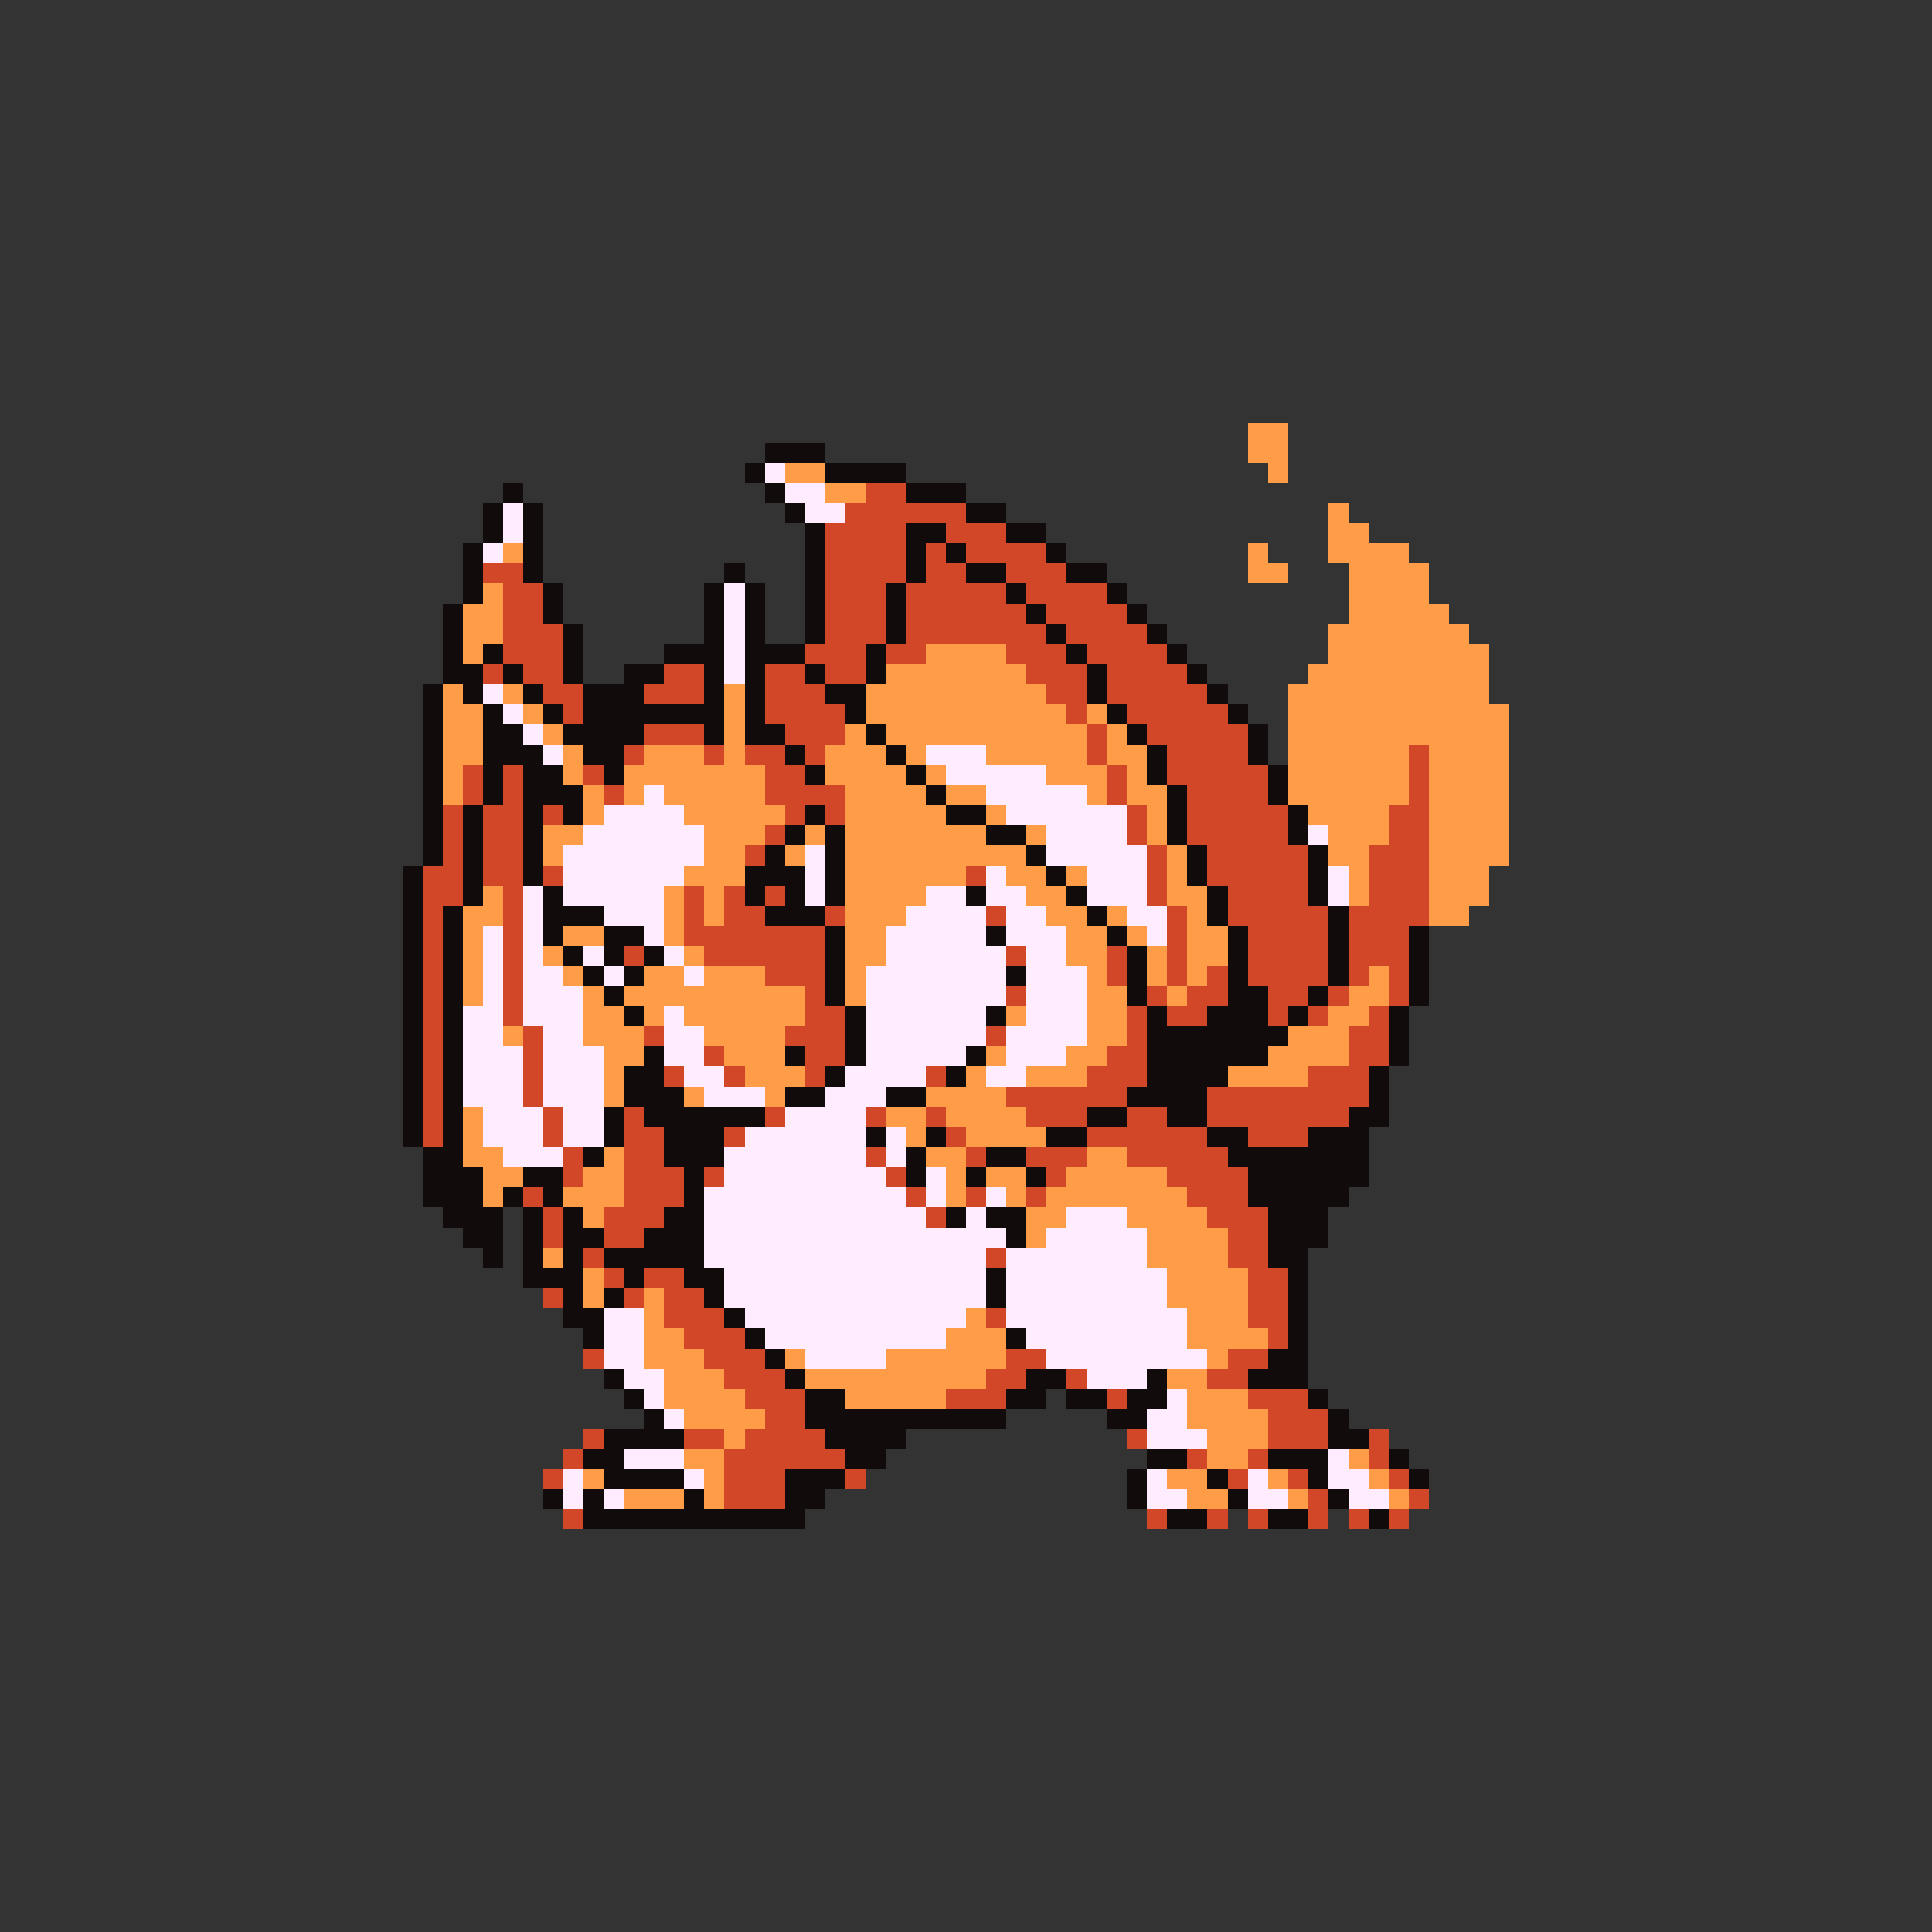 <svg xmlns="http://www.w3.org/2000/svg" viewBox="0 -0.5 96 96" shape-rendering="crispEdges">
<rect x="0" y="-0.5" width="96" height="96" fill="#333333" stroke="none"/>
<path stroke="#ff9c47" d="M62 21h2M62 22h2M39 23h2M63 23h1M41 24h2M66 25h1M66 26h2M25 27h1M62 27h1M66 27h4M62 28h2M67 28h4M24 29h1M67 29h4M23 30h2M67 30h5M23 31h2M66 31h7M23 32h1M46 32h4M66 32h8M44 33h7M65 33h9M22 34h1M25 34h1M36 34h1M43 34h9M64 34h10M22 35h2M26 35h1M36 35h1M43 35h10M54 35h1M64 35h11M22 36h2M27 36h1M36 36h1M42 36h1M44 36h10M55 36h1M64 36h11M22 37h2M28 37h1M32 37h3M36 37h1M41 37h3M45 37h1M49 37h5M55 37h2M64 37h6M71 37h4M22 38h1M28 38h1M31 38h7M41 38h4M46 38h1M52 38h3M56 38h1M64 38h6M71 38h4M22 39h1M29 39h1M31 39h1M33 39h5M42 39h4M47 39h2M54 39h1M56 39h2M64 39h6M71 39h4M29 40h1M34 40h5M42 40h5M49 40h1M57 40h1M65 40h4M71 40h4M27 41h2M35 41h3M40 41h1M42 41h7M51 41h1M57 41h1M66 41h3M71 41h4M27 42h1M35 42h2M39 42h1M42 42h9M58 42h1M66 42h2M71 42h4M34 43h3M42 43h6M50 43h2M53 43h1M58 43h1M67 43h1M71 43h3M24 44h1M33 44h1M35 44h1M42 44h4M51 44h2M58 44h2M67 44h1M71 44h3M23 45h2M33 45h1M35 45h1M42 45h3M52 45h2M55 45h1M59 45h1M71 45h2M23 46h1M28 46h2M33 46h1M42 46h2M53 46h2M56 46h1M59 46h2M23 47h1M27 47h1M34 47h1M42 47h2M53 47h2M57 47h1M59 47h2M23 48h1M28 48h1M32 48h2M35 48h3M42 48h1M54 48h1M57 48h1M59 48h1M68 48h1M23 49h1M29 49h1M31 49h9M42 49h1M54 49h2M58 49h1M67 49h2M29 50h2M32 50h1M34 50h6M50 50h1M54 50h2M66 50h2M25 51h1M29 51h3M35 51h4M54 51h2M64 51h3M30 52h2M36 52h3M49 52h1M53 52h2M63 52h4M30 53h1M37 53h3M48 53h1M51 53h3M61 53h4M30 54h1M34 54h1M38 54h1M46 54h4M23 55h1M44 55h2M47 55h4M23 56h1M45 56h1M48 56h4M23 57h2M30 57h1M46 57h2M54 57h2M24 58h2M29 58h2M47 58h1M49 58h2M53 58h5M24 59h1M28 59h3M47 59h1M50 59h1M52 59h7M29 60h1M51 60h2M56 60h4M51 61h1M57 61h4M27 62h1M57 62h4M29 63h1M58 63h4M29 64h1M32 64h1M58 64h4M32 65h1M48 65h1M59 65h3M32 66h2M47 66h3M59 66h4M32 67h3M39 67h1M44 67h6M60 67h1M33 68h3M40 68h9M58 68h2M33 69h4M42 69h5M59 69h3M34 70h4M59 70h4M36 71h1M60 71h3M34 72h2M60 72h2M67 72h1M29 73h1M35 73h1M58 73h2M63 73h1M68 73h1M31 74h3M35 74h1M59 74h2M64 74h1M69 74h1" />
<path stroke="#120b0b" d="M38 22h3M37 23h1M41 23h4M25 24h1M38 24h1M45 24h3M24 25h1M26 25h1M39 25h1M48 25h2M24 26h1M26 26h1M40 26h1M45 26h2M50 26h2M23 27h1M26 27h1M40 27h1M45 27h1M47 27h1M52 27h1M23 28h1M26 28h1M36 28h1M40 28h1M45 28h1M48 28h2M53 28h2M23 29h1M27 29h1M35 29h1M37 29h1M40 29h1M44 29h1M50 29h1M55 29h1M22 30h1M27 30h1M35 30h1M37 30h1M40 30h1M44 30h1M51 30h1M56 30h1M22 31h1M28 31h1M35 31h1M37 31h1M40 31h1M44 31h1M52 31h1M57 31h1M22 32h1M24 32h1M28 32h1M33 32h3M37 32h3M43 32h1M53 32h1M58 32h1M22 33h2M25 33h1M28 33h1M31 33h2M35 33h1M37 33h1M40 33h1M43 33h1M54 33h1M59 33h1M21 34h1M23 34h1M26 34h1M29 34h3M35 34h1M37 34h1M41 34h2M54 34h1M60 34h1M21 35h1M24 35h1M27 35h1M29 35h7M37 35h1M42 35h1M55 35h1M61 35h1M21 36h1M24 36h2M28 36h4M35 36h1M37 36h2M43 36h1M56 36h1M62 36h1M21 37h1M24 37h3M29 37h2M39 37h1M44 37h1M57 37h1M62 37h1M21 38h1M24 38h1M26 38h2M30 38h1M40 38h1M45 38h1M57 38h1M63 38h1M21 39h1M24 39h1M26 39h3M46 39h1M58 39h1M63 39h1M21 40h1M23 40h1M26 40h1M28 40h1M40 40h1M47 40h2M58 40h1M64 40h1M21 41h1M23 41h1M26 41h1M39 41h1M41 41h1M49 41h2M58 41h1M64 41h1M21 42h1M23 42h1M26 42h1M38 42h1M41 42h1M51 42h1M59 42h1M65 42h1M20 43h1M23 43h1M26 43h1M37 43h3M41 43h1M52 43h1M59 43h1M65 43h1M20 44h1M23 44h1M27 44h1M37 44h1M39 44h1M41 44h1M48 44h1M53 44h1M60 44h1M65 44h1M20 45h1M22 45h1M27 45h3M38 45h3M54 45h1M60 45h1M66 45h1M20 46h1M22 46h1M27 46h1M30 46h2M41 46h1M49 46h1M55 46h1M61 46h1M66 46h1M70 46h1M20 47h1M22 47h1M28 47h1M30 47h1M32 47h1M41 47h1M56 47h1M61 47h1M66 47h1M70 47h1M20 48h1M22 48h1M29 48h1M31 48h1M41 48h1M50 48h1M56 48h1M61 48h1M66 48h1M70 48h1M20 49h1M22 49h1M30 49h1M41 49h1M56 49h1M61 49h2M65 49h1M70 49h1M20 50h1M22 50h1M31 50h1M42 50h1M49 50h1M57 50h1M60 50h3M64 50h1M69 50h1M20 51h1M22 51h1M42 51h1M57 51h7M69 51h1M20 52h1M22 52h1M32 52h1M39 52h1M42 52h1M48 52h1M57 52h6M69 52h1M20 53h1M22 53h1M31 53h2M41 53h1M47 53h1M57 53h4M68 53h1M20 54h1M22 54h1M31 54h3M39 54h2M44 54h2M56 54h4M68 54h1M20 55h1M22 55h1M30 55h1M32 55h6M54 55h2M58 55h2M67 55h2M20 56h1M22 56h1M30 56h1M33 56h3M43 56h1M46 56h1M52 56h2M60 56h2M65 56h3M21 57h2M29 57h1M33 57h3M45 57h1M49 57h2M61 57h7M21 58h3M26 58h2M34 58h1M45 58h1M48 58h1M51 58h1M62 58h6M21 59h3M25 59h1M27 59h1M34 59h1M62 59h5M22 60h3M26 60h1M28 60h1M33 60h2M47 60h1M49 60h2M63 60h3M23 61h2M26 61h1M28 61h2M32 61h3M50 61h1M63 61h3M24 62h1M26 62h1M28 62h1M30 62h5M63 62h2M26 63h3M31 63h1M34 63h2M49 63h1M64 63h1M28 64h1M30 64h1M35 64h1M49 64h1M64 64h1M28 65h2M36 65h1M64 65h1M29 66h1M37 66h1M50 66h1M64 66h1M38 67h1M63 67h2M30 68h1M39 68h1M51 68h2M57 68h1M62 68h3M31 69h1M40 69h2M50 69h2M53 69h2M56 69h2M65 69h1M32 70h1M40 70h10M55 70h2M66 70h1M30 71h4M41 71h4M66 71h2M29 72h2M42 72h2M57 72h2M63 72h3M69 72h1M30 73h4M39 73h3M56 73h1M60 73h1M65 73h1M70 73h1M27 74h1M29 74h1M34 74h1M39 74h2M56 74h1M61 74h1M66 74h1M29 75h11M58 75h2M63 75h2M68 75h1" />
<path stroke="#ffedff" d="M38 23h1M39 24h2M25 25h1M40 25h2M25 26h1M24 27h1M36 29h1M36 30h1M36 31h1M36 32h1M36 33h1M24 34h1M25 35h1M26 36h1M27 37h1M46 37h3M47 38h5M32 39h1M49 39h5M30 40h4M50 40h6M29 41h6M52 41h4M65 41h1M28 42h7M40 42h1M52 42h5M28 43h6M40 43h1M49 43h1M54 43h3M66 43h1M26 44h1M28 44h5M40 44h1M46 44h2M49 44h2M54 44h3M66 44h1M26 45h1M30 45h3M45 45h4M50 45h2M56 45h2M24 46h1M26 46h1M32 46h1M44 46h5M50 46h3M57 46h1M24 47h1M26 47h1M29 47h1M33 47h1M44 47h6M51 47h2M24 48h1M26 48h2M30 48h1M34 48h1M43 48h7M51 48h3M24 49h1M26 49h3M43 49h7M51 49h3M23 50h2M26 50h3M33 50h1M43 50h6M51 50h3M23 51h2M27 51h2M33 51h2M43 51h6M50 51h4M23 52h3M27 52h3M33 52h2M43 52h5M50 52h3M23 53h3M27 53h3M34 53h2M42 53h4M49 53h2M23 54h3M27 54h3M35 54h3M41 54h3M24 55h3M28 55h2M39 55h4M24 56h3M28 56h2M37 56h6M44 56h1M25 57h3M36 57h7M44 57h1M36 58h8M46 58h1M35 59h10M46 59h1M49 59h1M35 60h11M48 60h1M53 60h3M35 61h15M52 61h5M35 62h14M50 62h7M36 63h13M50 63h8M36 64h13M50 64h8M30 65h2M37 65h11M50 65h9M30 66h2M38 66h9M51 66h8M30 67h2M40 67h4M52 67h8M31 68h2M54 68h3M32 69h1M58 69h1M33 70h1M57 70h2M57 71h3M31 72h3M66 72h1M28 73h1M34 73h1M57 73h1M62 73h1M66 73h2M28 74h1M30 74h1M57 74h2M62 74h2M67 74h2" />
<path stroke="#d14728" d="M43 24h2M42 25h6M41 26h4M47 26h3M41 27h4M46 27h1M48 27h4M24 28h2M41 28h4M46 28h2M50 28h3M25 29h2M41 29h3M45 29h5M51 29h4M25 30h2M41 30h3M45 30h6M52 30h4M25 31h3M41 31h3M45 31h7M53 31h4M25 32h3M40 32h3M44 32h2M50 32h3M54 32h4M24 33h1M26 33h2M33 33h2M38 33h2M41 33h2M51 33h3M55 33h4M27 34h2M32 34h3M38 34h3M52 34h2M55 34h5M28 35h1M38 35h4M53 35h1M56 35h5M32 36h3M39 36h3M54 36h1M57 36h5M31 37h1M35 37h1M37 37h2M40 37h1M54 37h1M58 37h4M70 37h1M23 38h1M25 38h1M29 38h1M38 38h2M55 38h1M58 38h5M70 38h1M23 39h1M25 39h1M30 39h1M38 39h4M55 39h1M59 39h4M70 39h1M22 40h1M24 40h2M27 40h1M39 40h1M41 40h1M56 40h1M59 40h5M69 40h2M22 41h1M24 41h2M38 41h1M56 41h1M59 41h5M69 41h2M22 42h1M24 42h2M37 42h1M57 42h1M60 42h5M68 42h3M21 43h2M24 43h2M27 43h1M48 43h1M57 43h1M60 43h5M68 43h3M21 44h2M25 44h1M34 44h1M36 44h1M38 44h1M57 44h1M61 44h4M68 44h3M21 45h1M25 45h1M34 45h1M36 45h2M41 45h1M49 45h1M58 45h1M61 45h5M67 45h4M21 46h1M25 46h1M34 46h7M58 46h1M62 46h4M67 46h3M21 47h1M25 47h1M31 47h1M35 47h6M50 47h1M55 47h1M58 47h1M62 47h4M67 47h3M21 48h1M25 48h1M38 48h3M55 48h1M58 48h1M60 48h1M62 48h4M67 48h1M69 48h1M21 49h1M25 49h1M40 49h1M50 49h1M57 49h1M59 49h2M63 49h2M66 49h1M69 49h1M21 50h1M25 50h1M40 50h2M56 50h1M58 50h2M63 50h1M65 50h1M68 50h1M21 51h1M26 51h1M32 51h1M39 51h3M49 51h1M56 51h1M67 51h2M21 52h1M26 52h1M35 52h1M40 52h2M55 52h2M67 52h2M21 53h1M26 53h1M33 53h1M36 53h1M40 53h1M46 53h1M54 53h3M65 53h3M21 54h1M26 54h1M50 54h6M60 54h8M21 55h1M27 55h1M31 55h1M38 55h1M43 55h1M46 55h1M51 55h3M56 55h2M60 55h7M21 56h1M27 56h1M31 56h2M36 56h1M47 56h1M54 56h6M62 56h3M28 57h1M31 57h2M43 57h1M48 57h1M51 57h3M56 57h5M28 58h1M31 58h3M35 58h1M44 58h1M52 58h1M58 58h4M26 59h1M31 59h3M45 59h1M48 59h1M51 59h1M59 59h3M27 60h1M30 60h3M46 60h1M60 60h3M27 61h1M30 61h2M61 61h2M29 62h1M49 62h1M61 62h2M30 63h1M32 63h2M62 63h2M27 64h1M31 64h1M33 64h2M62 64h2M33 65h3M49 65h1M62 65h2M34 66h3M63 66h1M29 67h1M35 67h3M50 67h2M61 67h2M36 68h3M49 68h2M53 68h1M60 68h2M37 69h3M47 69h3M55 69h1M62 69h3M38 70h2M63 70h3M29 71h1M34 71h2M37 71h4M56 71h1M63 71h3M68 71h1M28 72h1M36 72h6M59 72h1M62 72h1M68 72h1M27 73h1M36 73h3M42 73h1M61 73h1M64 73h1M69 73h1M36 74h3M65 74h1M70 74h1M28 75h1M57 75h1M60 75h1M62 75h1M65 75h1M67 75h1M69 75h1" />
</svg>